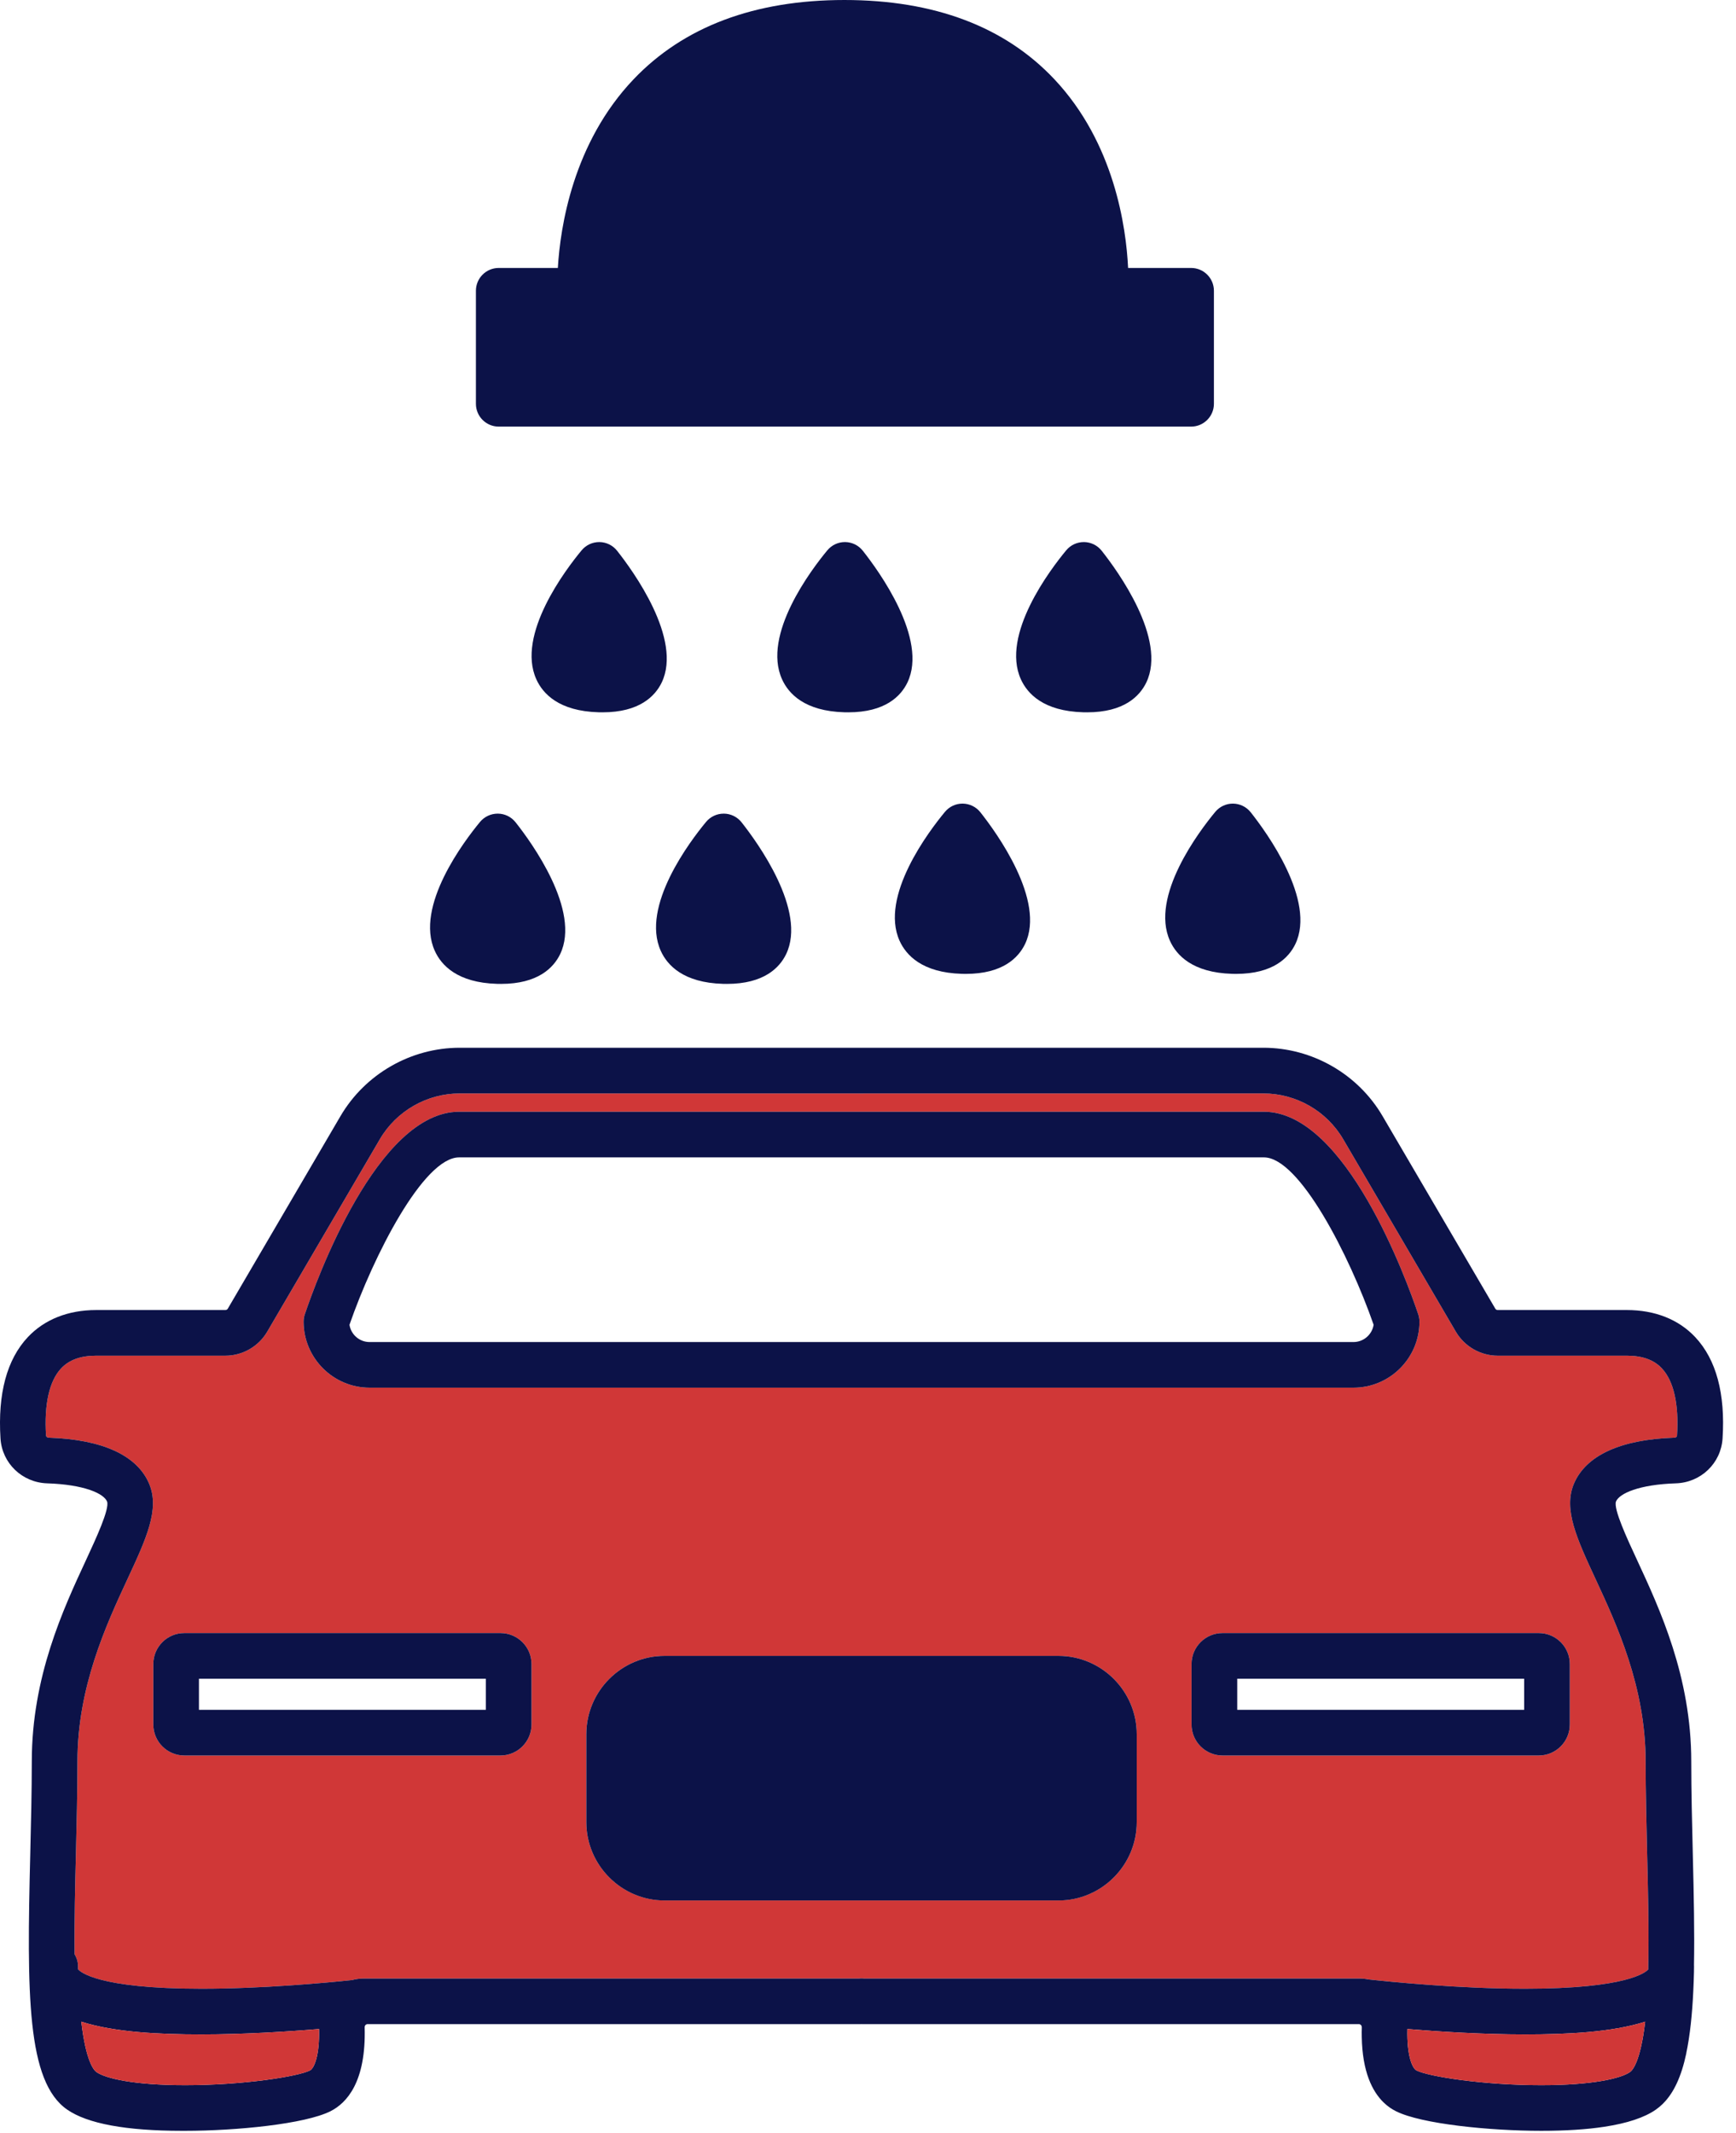 <svg width="35" height="43" viewBox="0 0 35 43" fill="none" xmlns="http://www.w3.org/2000/svg">
<path d="M31.649 34.76C31.649 35.105 31.369 35.385 31.025 35.385H24.648C24.304 35.385 24.023 35.105 24.023 34.76V33.542C24.023 33.197 24.304 32.917 24.648 32.917H31.025C31.369 32.917 31.649 33.197 31.649 33.542V34.76ZM22.918 36.729C22.918 37.597 22.208 38.306 21.341 38.306H13.399C12.531 38.306 11.821 37.597 11.821 36.729V34.955C11.821 34.087 12.531 33.377 13.399 33.377H21.341C22.208 33.377 22.918 34.087 22.918 34.955V36.729ZM10.716 34.76C10.716 35.105 10.436 35.385 10.091 35.385H3.715C3.371 35.385 3.091 35.105 3.091 34.76V33.542C3.091 33.197 3.371 32.917 3.715 32.917H10.091C10.436 32.917 10.716 33.197 10.716 33.542V34.76ZM6.145 26.493C6.375 25.811 7.608 22.409 9.256 22.409H25.483C27.132 22.409 28.364 25.811 28.594 26.493C28.61 26.541 28.618 26.59 28.618 26.64C28.618 27.374 28.021 27.971 27.288 27.971H7.451C6.718 27.971 6.121 27.374 6.121 26.64C6.121 26.59 6.129 26.541 6.145 26.493ZM33.811 28.938C33.851 28.305 33.745 27.837 33.506 27.582C33.345 27.41 33.115 27.326 32.8 27.326H30.195C29.849 27.326 29.527 27.141 29.352 26.843L27.081 22.963C26.748 22.393 26.131 22.04 25.471 22.04H17.416L17.392 22.041C17.377 22.042 17.362 22.042 17.346 22.041L17.324 22.04H9.269C8.609 22.04 7.991 22.393 7.658 22.963L5.387 26.843C5.212 27.141 4.89 27.326 4.545 27.326H1.939C1.625 27.326 1.394 27.41 1.232 27.582C0.994 27.837 0.888 28.305 0.928 28.938C0.93 28.959 0.954 28.979 0.981 28.979C2.067 29.014 2.769 29.337 3.009 29.912C3.222 30.425 2.949 31.014 2.57 31.829C2.144 32.746 1.561 34.002 1.561 35.505C1.561 36.122 1.545 36.767 1.53 37.392C1.515 37.995 1.497 38.713 1.504 39.392C1.543 39.456 1.568 39.528 1.572 39.606C1.573 39.632 1.574 39.66 1.574 39.69L1.574 39.691L1.574 39.694C1.61 39.739 1.954 40.086 4.061 40.086C5.29 40.086 6.563 39.968 7.096 39.912C7.174 39.891 7.256 39.88 7.339 39.88H17.323L17.346 39.878C17.361 39.877 17.377 39.877 17.393 39.878L17.415 39.88H27.4C27.465 39.88 27.529 39.886 27.592 39.899C28.026 39.946 29.412 40.086 30.746 40.086C32.804 40.086 33.18 39.755 33.23 39.698C33.247 38.933 33.226 38.086 33.209 37.392C33.195 36.767 33.178 36.122 33.178 35.505C33.178 34.002 32.595 32.746 32.169 31.829C31.791 31.014 31.517 30.425 31.73 29.912C31.971 29.337 32.672 29.014 33.759 28.979C33.786 28.979 33.81 28.96 33.811 28.938Z" fill="#D03737"/>
<path d="M1.946 41.767C1.889 41.727 1.732 41.546 1.639 40.75C2.308 40.965 3.219 41.007 4.061 41.007C4.913 41.007 5.785 40.952 6.432 40.898C6.446 41.437 6.331 41.693 6.25 41.733C6.008 41.855 4.908 42.03 3.735 42.03C2.697 42.03 2.13 41.894 1.946 41.767ZM31.73 29.912C31.517 30.425 31.791 31.014 32.169 31.829C32.595 32.746 33.178 34.002 33.178 35.505C33.178 36.122 33.195 36.767 33.209 37.392C33.226 38.086 33.247 38.933 33.23 39.698C33.18 39.755 32.804 40.086 30.746 40.086C29.412 40.086 28.026 39.946 27.592 39.899C27.529 39.886 27.465 39.88 27.4 39.88H17.415L17.393 39.878C17.377 39.877 17.361 39.877 17.346 39.878L17.323 39.88H7.339C7.256 39.88 7.174 39.891 7.096 39.912C6.563 39.968 5.29 40.086 4.061 40.086C1.955 40.086 1.61 39.739 1.574 39.694L1.574 39.691L1.574 39.69C1.574 39.66 1.573 39.632 1.572 39.606C1.568 39.528 1.543 39.456 1.504 39.392C1.497 38.713 1.515 37.995 1.53 37.392C1.545 36.767 1.561 36.122 1.561 35.505C1.561 34.002 2.144 32.746 2.57 31.829C2.949 31.014 3.222 30.425 3.009 29.912C2.769 29.337 2.067 29.014 0.981 28.979C0.954 28.979 0.93 28.959 0.928 28.938C0.888 28.305 0.994 27.837 1.232 27.582C1.394 27.41 1.625 27.326 1.939 27.326H4.545C4.89 27.326 5.212 27.141 5.387 26.843L7.658 22.963C7.991 22.393 8.609 22.04 9.269 22.04H17.324L17.346 22.041C17.362 22.042 17.377 22.042 17.392 22.041L17.416 22.04H25.471C26.131 22.04 26.748 22.393 27.081 22.963L29.352 26.843C29.527 27.141 29.849 27.326 30.195 27.326H32.8C33.115 27.326 33.345 27.41 33.506 27.582C33.745 27.837 33.851 28.305 33.811 28.938C33.81 28.96 33.786 28.979 33.759 28.979C32.672 29.014 31.971 29.337 31.73 29.912ZM28.375 40.898C29.023 40.952 29.894 41.007 30.746 41.007C31.588 41.007 32.499 40.965 33.169 40.75C33.075 41.546 32.919 41.727 32.861 41.767C32.677 41.894 32.11 42.03 31.072 42.03C29.899 42.03 28.799 41.855 28.558 41.733C28.476 41.693 28.361 41.437 28.375 40.898ZM34.178 26.952C33.843 26.595 33.366 26.406 32.8 26.406H30.195C30.175 26.406 30.157 26.395 30.147 26.378L27.875 22.498C27.378 21.648 26.456 21.119 25.471 21.119H17.392L17.368 21.12L17.347 21.119H9.269C8.283 21.119 7.362 21.648 6.864 22.498L4.593 26.378C4.583 26.395 4.564 26.406 4.545 26.406H1.939C1.374 26.406 0.897 26.595 0.561 26.952C0.138 27.403 -0.047 28.091 0.01 28.996C0.042 29.495 0.447 29.883 0.951 29.899C1.69 29.923 2.09 30.101 2.159 30.266C2.211 30.418 1.936 31.01 1.736 31.442C1.274 32.436 0.641 33.798 0.641 35.505C0.641 36.111 0.625 36.75 0.61 37.369C0.54 40.197 0.539 41.958 1.355 42.523C1.764 42.806 2.542 42.95 3.667 42.95L3.701 42.95L3.735 42.95C4.772 42.95 6.15 42.812 6.661 42.556C6.993 42.39 7.383 41.962 7.352 40.863C7.351 40.83 7.372 40.807 7.395 40.802L7.4 40.8H17.347L17.371 40.799L17.392 40.8H27.4L27.411 40.801L27.413 40.802L27.422 40.806L27.433 40.813L27.441 40.82L27.445 40.827L27.451 40.837L27.456 40.863C27.454 40.932 27.453 40.998 27.455 41.062C27.468 41.76 27.666 42.154 27.893 42.376C27.976 42.457 28.063 42.515 28.146 42.556C28.657 42.812 30.035 42.95 31.072 42.95H31.073C31.565 42.95 31.991 42.923 32.348 42.868C32.807 42.798 33.154 42.683 33.384 42.523L33.385 42.522C33.431 42.49 33.475 42.453 33.517 42.413L33.535 42.395C33.745 42.183 33.897 41.861 33.997 41.393L33.998 41.382C34.015 41.3 34.031 41.214 34.045 41.124L34.05 41.092C34.107 40.721 34.14 40.276 34.153 39.739V39.712V39.711L34.154 39.635L34.153 39.611C34.165 38.961 34.15 38.214 34.129 37.369C34.114 36.75 34.098 36.111 34.098 35.505C34.098 33.798 33.465 32.436 33.004 31.442C32.803 31.01 32.528 30.418 32.58 30.266C32.649 30.101 33.049 29.923 33.788 29.899C34.292 29.883 34.697 29.495 34.729 28.996C34.787 28.091 34.601 27.403 34.178 26.952Z" fill="#0C1248"/>
<path d="M9.795 34.464H4.011V33.837H9.795V34.464ZM10.091 32.917H3.715C3.371 32.917 3.091 33.197 3.091 33.541V34.76C3.091 35.105 3.371 35.385 3.715 35.385H10.091C10.435 35.385 10.716 35.105 10.716 34.76V33.541C10.716 33.197 10.435 32.917 10.091 32.917Z" fill="#0C1248"/>
<path d="M30.729 34.464H24.944V33.837H30.729V34.464ZM31.024 32.917H24.648C24.303 32.917 24.023 33.197 24.023 33.541V34.76C24.023 35.105 24.303 35.385 24.648 35.385H31.024C31.369 35.385 31.649 35.105 31.649 34.76V33.541C31.649 33.197 31.369 32.917 31.024 32.917Z" fill="#0C1248"/>
<path d="M27.694 26.703C27.663 26.9 27.493 27.051 27.288 27.051H7.451C7.246 27.051 7.076 26.9 7.046 26.703C7.529 25.311 8.54 23.329 9.256 23.329H25.483C26.198 23.329 27.209 25.311 27.694 26.703ZM7.451 27.971H27.288C28.021 27.971 28.618 27.374 28.618 26.64C28.618 26.59 28.61 26.541 28.594 26.493C28.364 25.811 27.132 22.409 25.483 22.409H9.256C7.607 22.409 6.375 25.811 6.145 26.493C6.129 26.541 6.121 26.59 6.121 26.64C6.121 27.374 6.718 27.971 7.451 27.971Z" fill="#0C1248"/>
<path d="M32.861 41.767C32.919 41.727 33.075 41.546 33.169 40.75C32.499 40.965 31.588 41.007 30.746 41.007C29.894 41.007 29.022 40.952 28.375 40.898C28.361 41.437 28.476 41.693 28.558 41.734C28.799 41.855 29.899 42.03 31.072 42.03C32.11 42.03 32.677 41.894 32.861 41.767Z" fill="#D03737"/>
<path d="M6.25 41.734C6.331 41.693 6.446 41.437 6.432 40.898C5.785 40.952 4.913 41.007 4.061 41.007C3.219 41.007 2.307 40.965 1.639 40.75C1.731 41.546 1.889 41.727 1.946 41.767C2.13 41.894 2.696 42.03 3.735 42.03C4.908 42.03 6.008 41.855 6.25 41.734Z" fill="#D03737"/>
<path d="M21.341 33.377H13.398C12.531 33.377 11.821 34.087 11.821 34.955V36.729C11.821 37.597 12.531 38.307 13.398 38.307H21.341C22.208 38.307 22.918 37.597 22.918 36.729V34.955C22.918 34.087 22.208 33.377 21.341 33.377Z" fill="#0C1248"/>
<path d="M12.441 11.101C12.355 10.992 12.224 10.928 12.085 10.926C11.944 10.926 11.815 10.986 11.726 11.093C11.409 11.475 10.406 12.793 10.813 13.692C10.944 13.983 11.268 14.334 12.067 14.357C12.095 14.358 12.121 14.358 12.147 14.358H12.147C12.893 14.358 13.207 14.032 13.34 13.759C13.764 12.881 12.759 11.502 12.441 11.101Z" fill="#0C1248"/>
<path d="M10.021 19.831C10.048 19.831 10.074 19.832 10.101 19.832C10.846 19.832 11.161 19.506 11.293 19.233C11.717 18.355 10.713 16.976 10.394 16.574C10.308 16.466 10.178 16.401 10.039 16.4H10.034C9.897 16.4 9.767 16.461 9.679 16.566C9.362 16.949 8.359 18.267 8.766 19.166C8.897 19.457 9.222 19.808 10.021 19.831Z" fill="#0C1248"/>
<path d="M17.021 14.357C17.048 14.358 17.075 14.358 17.101 14.358H17.101C17.847 14.358 18.162 14.032 18.294 13.759C18.718 12.881 17.713 11.502 17.395 11.101C17.309 10.992 17.178 10.928 17.04 10.926H17.035C16.898 10.926 16.768 10.987 16.68 11.093C16.363 11.475 15.36 12.793 15.767 13.692C15.898 13.983 16.223 14.334 17.021 14.357Z" fill="#0C1248"/>
<path d="M21.837 14.357C21.864 14.358 21.887 14.358 21.917 14.358C22.663 14.358 22.977 14.032 23.11 13.759C23.534 12.881 22.529 11.502 22.211 11.101C22.125 10.992 21.994 10.928 21.855 10.926C21.714 10.926 21.585 10.986 21.496 11.093C21.179 11.475 20.175 12.793 20.582 13.692C20.714 13.983 21.038 14.334 21.837 14.357Z" fill="#0C1248"/>
<path d="M14.576 19.831C14.604 19.831 14.63 19.832 14.656 19.832C15.402 19.832 15.717 19.506 15.849 19.233C16.273 18.355 15.268 16.976 14.95 16.574C14.864 16.466 14.733 16.401 14.595 16.4H14.59C14.453 16.4 14.323 16.461 14.236 16.566C13.918 16.949 12.915 18.267 13.322 19.166C13.453 19.457 13.778 19.808 14.576 19.831Z" fill="#0C1248"/>
<path d="M19.392 19.629C19.419 19.63 19.446 19.63 19.472 19.63C20.218 19.63 20.532 19.304 20.665 19.031C21.089 18.153 20.084 16.774 19.766 16.373C19.68 16.264 19.549 16.2 19.411 16.198H19.405C19.268 16.198 19.139 16.259 19.051 16.365C18.734 16.747 17.73 18.065 18.137 18.964C18.269 19.255 18.593 19.606 19.392 19.629Z" fill="#0C1248"/>
<path d="M23.588 18.964C23.719 19.255 24.044 19.606 24.842 19.629C24.87 19.63 24.896 19.63 24.922 19.63C25.668 19.63 25.983 19.304 26.115 19.031C26.539 18.153 25.534 16.774 25.216 16.373C25.13 16.264 24.999 16.2 24.861 16.198H24.855C24.719 16.198 24.589 16.259 24.501 16.365C24.184 16.747 23.181 18.065 23.588 18.964Z" fill="#0C1248"/>
<path d="M10.055 8.599H24.014C24.268 8.599 24.474 8.393 24.474 8.139V5.861C24.474 5.607 24.268 5.401 24.014 5.401H22.744C22.704 4.577 22.467 2.882 21.257 1.597C20.259 0.537 18.835 6.19888e-05 17.025 6.19888e-05C15.215 6.19888e-05 13.786 0.537 12.776 1.596C11.55 2.882 11.295 4.58 11.247 5.401H10.055C9.801 5.401 9.595 5.607 9.595 5.861V8.139C9.595 8.393 9.801 8.599 10.055 8.599Z" fill="#0C1248"/>
</svg>
